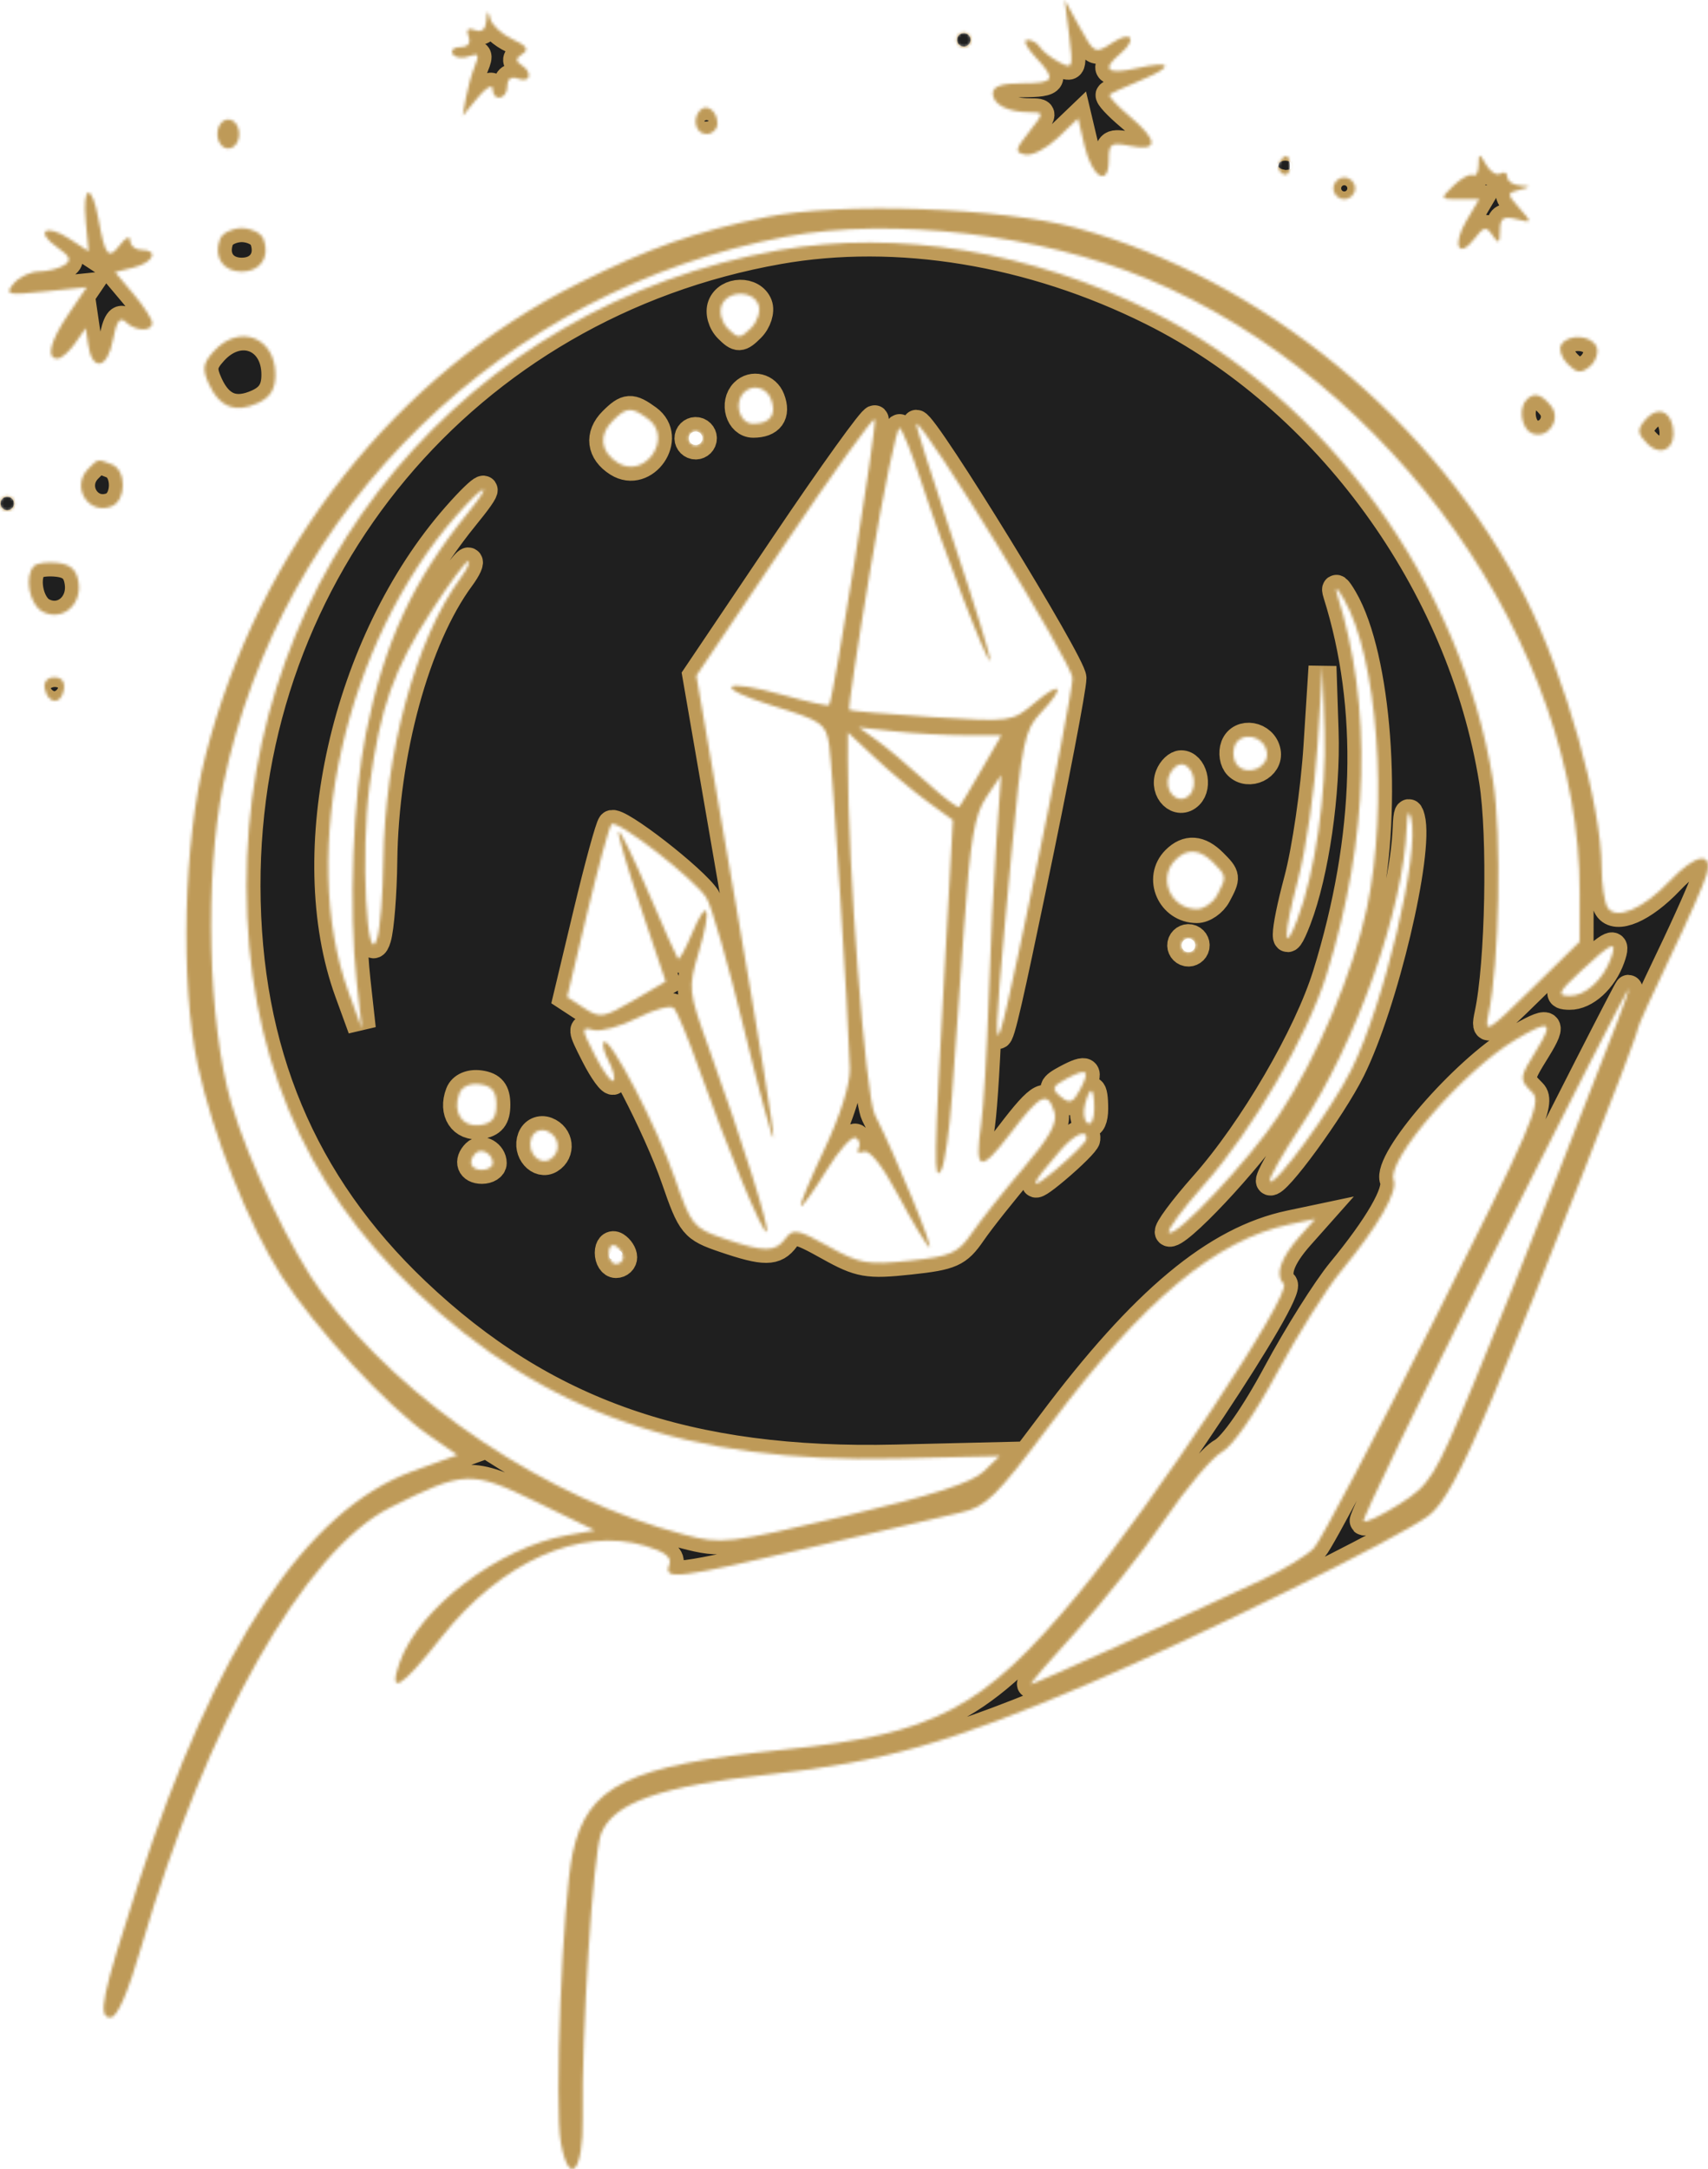 <svg width="612" height="777" viewBox="0 0 612 777" fill="none" xmlns="http://www.w3.org/2000/svg">
<mask id="path-1-inside-1_178_3" fill="white">
<path fill-rule="evenodd" clip-rule="evenodd" d="M383.082 12.518C384.595 24.468 384.429 24.909 379.431 22.236C376.551 20.695 373.477 18.274 372.599 16.855C371.722 15.435 369.699 14.273 368.107 14.273C366.513 14.273 367.751 16.976 370.857 20.277C378.662 28.584 378.039 29.842 366.116 29.842C358.97 29.842 355.729 30.969 355.729 33.457C355.729 37.459 361.198 40.222 369.112 40.222C374.162 40.222 374.152 40.389 368.652 47.359C363.626 53.732 363.493 54.591 367.422 55.382C369.842 55.873 375.076 53.156 379.052 49.349L386.281 42.428L388.581 52.154C391.3 63.634 397.274 67.221 397.274 57.37C397.274 51.378 398.033 50.883 405.064 52.289C415.193 54.313 415.071 50.333 404.737 41.645C400.273 37.889 397.061 34.407 397.596 33.901C398.134 33.395 403.135 31.093 408.71 28.784C421.007 23.687 420.119 21.551 406.939 24.523C396.794 26.809 394.615 24.899 401.169 19.462C407.598 14.13 405.557 10.756 398.643 15.287C392.341 19.413 392.12 19.309 386.857 9.747L381.495 0L383.082 12.518ZM174.271 7.414C174.079 10.497 172.614 11.714 170.207 10.79C167.691 9.825 166.923 10.593 167.889 13.107C168.792 15.464 167.717 16.867 165.006 16.867C162.628 16.867 161.371 17.983 162.215 19.348C163.059 20.713 165.669 21.095 168.013 20.197C171.41 18.894 171.854 19.574 170.192 23.552C169.047 26.298 167.585 31.464 166.946 35.032L165.783 41.52L171.119 35.032C174.05 31.464 176.478 30.006 176.509 31.789C176.595 36.626 181.76 35.715 181.76 30.862C181.76 28.221 183.188 27.24 185.654 28.187C190.141 29.907 190.972 25.838 186.675 23.184C184.655 21.936 184.808 20.786 187.189 19.317C189.661 17.789 188.718 16.377 183.691 14.088C179.906 12.365 176.304 9.075 175.689 6.776C174.798 3.441 174.512 3.571 174.271 7.414ZM342.747 14.273C342.747 15.7 343.915 16.867 345.343 16.867C346.771 16.867 347.94 15.7 347.94 14.273C347.94 12.845 346.771 11.678 345.343 11.678C343.915 11.678 342.747 12.845 342.747 14.273ZM250.929 39.428C247.827 42.529 249.255 48.007 253.165 48.007C255.307 48.007 257.06 46.326 257.06 44.268C257.06 39.932 253.355 37.007 250.929 39.428ZM77.897 48.007C77.897 50.89 79.629 53.197 81.792 53.197C83.955 53.197 85.687 50.89 85.687 48.007C85.687 45.124 83.955 42.817 81.792 42.817C79.629 42.817 77.897 45.124 77.897 48.007ZM458.405 58.208C457.582 59.537 458.099 61.356 459.55 62.254C461.002 63.149 462.188 62.062 462.188 59.838C462.188 55.279 460.631 54.609 458.405 58.208ZM529.777 59.189C529.736 61.771 528.824 63.38 527.752 62.765C526.679 62.15 523.556 63.832 520.806 66.504C515.888 71.284 515.919 71.362 522.901 71.362H529.993L525.438 79.067C520.235 87.869 522.603 93.007 528.378 85.445C531.686 81.114 532.545 80.966 534.804 84.337C536.946 87.54 537.416 87.239 537.45 82.635C537.481 78.135 538.634 77.326 543.331 78.501C549.049 79.931 549.072 79.848 544.435 74.593C539.844 69.395 539.844 69.185 544.435 67.999C548.732 66.888 548.75 66.746 544.629 66.473C542.132 66.307 540.085 64.934 540.085 63.424C540.085 61.914 538.99 61.353 537.647 62.181C536.307 63.009 534.007 61.618 532.535 59.091C529.987 54.718 529.852 54.723 529.777 59.189ZM477.768 67.47C477.768 69.611 479.521 71.362 481.663 71.362C483.805 71.362 485.558 69.611 485.558 67.47C485.558 65.329 483.805 63.577 481.663 63.577C479.521 63.577 477.768 65.329 477.768 67.47ZM30.738 79.402L31.753 90.036L24.883 85.539C16.387 79.975 12.321 82.866 20.544 88.622C25.213 91.889 25.74 93.267 22.985 95.01C21.053 96.233 16.989 97.25 13.949 97.273C10.911 97.294 6.821 99.253 4.861 101.625C1.592 105.585 2.521 105.813 16.192 104.412L31.086 102.884L24.631 112.379C17.942 122.216 16.387 128.452 20.625 128.452C21.972 128.452 24.797 125.995 26.9 122.992L30.728 117.532L31.592 123.439C33.02 133.188 38.486 132.259 40.423 121.939C41.688 115.205 42.996 113.295 44.986 115.283C48.405 118.7 54.528 118.952 54.528 115.677C54.528 114.359 51.537 109.727 47.881 105.385L41.233 97.489L47.881 95.823C55.05 94.024 57.015 89.527 50.633 89.527C48.491 89.527 46.702 88.069 46.655 86.284C46.606 84.353 45.128 84.942 43.01 87.737C38.865 93.199 37.673 91.775 35.277 78.499C32.911 65.394 29.466 66.079 30.738 79.402ZM274.283 77.829C248.743 83.125 232.865 88.728 207.45 101.41C142.144 133.995 92.778 196.431 73.641 270.642C65.742 301.271 64.468 351.904 70.845 381.508C76.243 406.565 89.104 438.896 100.967 457.24C113.078 475.966 138.867 503.883 153.265 513.855L163.906 521.225L147.947 527.002C109.842 540.789 77.006 590.088 49.574 674.698C36.409 715.297 34.872 722.706 39.611 722.706C42.02 722.706 45.814 714.007 50.646 697.404C73.818 617.808 109.222 555.347 139.859 540.008C166.419 526.711 168.748 526.62 192.133 537.991L213.16 548.218L203.303 549.962C178.677 554.322 149.97 576.143 143.156 595.678C138.955 607.719 143.826 604.745 158.157 586.518C179.384 559.527 207.858 546.768 231.245 553.769C238.357 555.899 240.837 557.877 239.795 560.591C237.648 566.183 242.389 565.594 290.55 554.306C314.26 548.748 338.325 543.158 344.024 541.886C353.325 539.81 356.685 536.515 376.691 509.823C409.668 465.827 435.646 444.177 462.188 438.572L471.276 436.652L465.821 442.791C458.792 450.704 456.741 456.724 459.974 459.955C463.269 463.248 413.407 538.383 386.029 571.376C352.206 612.135 335.037 621.2 281.203 626.73C224.792 632.522 210.405 639.562 205.178 663.926C201.569 680.737 198.583 754.909 200.997 767.765C203.991 783.722 209.06 777.886 208.779 758.805C208.338 728.902 212.474 664.487 215.315 657.042C219.61 645.782 236.342 639.871 276.046 635.584C316.051 631.266 340.882 624.202 389.97 603.183C430.648 585.763 500.984 551.029 511.869 542.984C517.212 539.037 523.418 527.593 534.62 501.031C550.568 463.209 586.824 371.214 586.824 368.564C586.824 367.737 592.001 356.287 598.329 343.123C604.657 329.956 610.577 316.558 611.486 313.345C613.903 304.808 607.51 305.882 598.345 315.554C588.807 325.615 579.021 329.816 576.043 325.124C574.877 323.284 573.903 316.893 573.88 310.919C573.797 288.182 560.858 242.271 546.592 214.087C514.686 151.062 452.366 99.79 385.59 81.631C358.7 74.321 300.757 72.341 274.283 77.829ZM78.837 85.635C76.383 92.024 79.912 97.312 86.627 97.312C93.339 97.312 96.867 92.024 94.416 85.635C93.593 83.494 90.088 81.742 86.627 81.742C83.163 81.742 79.657 83.494 78.837 85.635ZM281.727 84.755C180.601 103.699 100.599 181.554 80.005 281.061C73.187 313.997 74.508 366.408 82.885 395.256C88.862 415.845 104.59 448.705 115.407 463.206C144.909 502.749 196.261 536.995 245.222 549.77C258.659 553.278 260.646 553.048 302.889 543.059C334.227 535.653 348.282 531.141 352.429 527.155L358.217 521.594L321.034 522.476C246.715 524.243 194.997 506.249 149.071 462.648C108.339 423.98 88.473 376.487 88.34 317.466C88.086 203.992 167.201 109.441 278.959 89.66C321.462 82.137 369.53 90.033 412.854 111.655C475.602 142.974 523.548 208.946 534.968 279.681C538.115 299.185 537.214 345.29 533.332 363.299C531.771 370.536 532.859 369.901 548.825 354.217L565.997 337.349L566.023 319.724C566.16 231.606 499.132 136.512 411.057 99.868C372.703 83.909 319.453 77.686 281.727 84.755ZM258.54 109.452C257.595 111.914 258.602 115.534 260.859 117.792C264.45 121.378 265.275 121.352 269.1 117.532C271.437 115.197 272.642 111.442 271.777 109.192C269.695 103.769 260.654 103.945 258.54 109.452ZM76.588 125.868C72.678 130.186 72.387 132.179 74.867 137.618C78.642 145.898 84.277 148.091 92.344 144.419C96.87 142.356 98.669 139.458 98.669 134.216C98.669 120.711 85.7 115.807 76.588 125.868ZM559.406 123.511C558.438 125.076 559.479 128.187 561.717 130.424C564.997 133.699 566.544 133.868 569.66 131.283C571.79 129.519 572.893 126.407 572.111 124.37C570.434 120.003 561.93 119.429 559.406 123.511ZM266.582 140.563C262.778 144.365 264.966 151.807 269.889 151.807C276.007 151.807 278.391 148.498 276.264 142.958C274.639 138.721 269.656 137.488 266.582 140.563ZM547.01 143.158C543.936 146.228 545.17 153.805 548.984 155.269C554.746 157.477 559.671 150.144 555.665 145.32C552.146 141.085 549.698 140.472 547.01 143.158ZM219.464 150.824C214.404 155.881 215.164 161.891 221.357 165.789C231.06 171.895 241.431 156.795 232.18 150.032C226.153 145.631 224.564 145.73 219.464 150.824ZM589.384 150.554C586.533 153.987 586.678 155.367 590.274 158.962C595.33 164.017 600.842 160.381 599.401 152.946C598.186 146.687 593.52 145.571 589.384 150.554ZM280.852 195.507L249.506 242.061L263.746 324.444C271.577 369.755 277.609 407.206 277.15 407.666C276.69 408.125 271.845 390.157 266.384 367.734C260.921 345.313 254.972 324.587 253.16 321.675C248.99 314.973 221.069 293.307 219.116 295.258C218.314 296.06 214.409 310.312 210.439 326.93L203.22 357.144L209.325 361.14C215.001 364.856 216.247 364.661 226.984 358.374L238.536 351.606L229.64 325.212C224.748 310.696 221.168 298.398 221.679 297.884C222.193 297.373 226.997 307.208 232.356 319.745C237.715 332.281 242.475 342.957 242.937 343.468C243.397 343.979 245.609 340.004 247.855 334.637C253.609 320.868 255.219 324.784 250.428 340.904C246.484 354.175 246.552 354.819 254.082 375.729C266.278 409.607 275.864 440.088 274.693 441.258C273.46 442.49 260.583 411.46 250.42 382.761C246.632 372.057 242.623 362.329 241.517 361.143C240.408 359.957 234.542 361.514 228.482 364.604C222.422 367.695 215.31 369.659 212.677 368.972C208.148 367.788 208.174 368.279 213.181 378.088C216.091 383.789 219.072 387.858 219.802 387.129C220.531 386.397 219.771 383.265 218.111 380.166C216.452 377.068 215.665 373.959 216.367 373.261C218.504 371.126 235.485 403.75 241.893 422.307C247.655 438.987 248.465 439.973 259.451 443.715C273.969 448.659 277.825 448.638 281.509 443.601C284.124 440.03 285.882 440.36 296.847 446.487C308.041 452.738 310.843 453.234 325.957 451.614C340.906 450.016 343.281 448.952 348.332 441.595C351.44 437.067 359.712 426.651 366.715 418.445C376.118 407.432 379.018 402.167 377.8 398.334C375.346 390.601 372.869 391.831 361.886 406.223C351.126 420.324 349.121 419.642 351.562 402.709C352.424 396.733 353.639 376.554 354.26 357.87C354.883 339.184 356.14 313.493 357.054 300.78L358.715 277.664L353.452 285.499C349.16 291.887 347.68 300.503 345.429 332.208C343.912 353.591 341.947 381.01 341.064 393.141C340.179 405.273 338.48 416.951 337.286 419.091C334.495 424.097 334.624 415.92 338.418 348.015L341.448 293.805L332.36 287.188C327.362 283.55 318.892 276.471 313.535 271.457L303.798 262.338L303.79 272.596C303.759 309.871 310.087 392.667 313.475 399.336C320.847 413.842 334.845 447.872 332.96 446.71C331.914 446.064 326.967 437.832 321.971 428.42C316.277 417.695 311.624 411.781 309.505 412.575C307.646 413.273 306.789 412.767 307.599 411.457C308.412 410.144 307.991 408.4 306.667 407.583C305.34 406.763 300.659 411.937 296.263 419.081C291.864 426.222 287.702 432.066 287.009 432.066C286.318 432.066 290.036 423.015 295.271 411.955C301.059 399.722 304.683 388.286 304.523 382.761C303.954 363.304 298.275 274.628 297.102 266.867C295.943 259.216 294.596 258.272 277.108 252.89C254.925 246.062 258.218 242.684 280.868 249.034C289.452 251.442 296.746 253.03 297.078 252.563C298.683 250.305 314.501 151.26 313.429 150.188C312.751 149.508 298.091 169.902 280.852 195.507ZM312.032 202.908C307.345 230.783 303.866 253.912 304.302 254.309C304.738 254.704 318.017 255.856 333.809 256.865C362.374 258.695 362.566 258.669 370.81 251.735C380.558 243.537 381.846 245.938 372.812 255.464C367.11 261.477 366.149 266.08 362.501 304.912C354.483 390.274 354.699 390.653 369.912 317.887C377.818 280.065 384.289 246.314 384.289 242.886C384.292 237.88 331.433 151.807 328.356 151.807C327.91 151.807 333.869 170.701 341.604 193.791C349.337 216.882 355.262 236.181 354.766 236.674C353.725 237.717 338.252 197.45 329.896 171.947C326.744 162.327 323.353 153.956 322.361 153.343C321.366 152.728 316.719 175.032 312.032 202.908ZM246.674 156.997C246.674 158.424 247.842 159.592 249.27 159.592C250.698 159.592 251.867 158.424 251.867 156.997C251.867 155.57 250.698 154.402 249.27 154.402C247.842 154.402 246.674 155.57 246.674 156.997ZM31.678 167.896C25.285 174.285 31.579 184.616 39.917 181.416C45.333 179.34 45.416 168.423 40.034 166.357C34.804 164.351 35.319 164.258 31.678 167.896ZM163.417 184.831C123.695 230.044 106.685 305.451 124.918 355.486L129.659 368.489L127.795 351.622C124.939 325.749 126.442 285.724 131.142 262.548C137.756 229.919 148.009 207.815 167.759 183.596C177.226 171.986 173.861 172.943 163.417 184.831ZM0 180.352C0 181.779 1.168 182.947 2.597 182.947C4.025 182.947 5.193 181.779 5.193 180.352C5.193 178.925 4.025 177.757 2.597 177.757C1.168 177.757 0 178.925 0 180.352ZM12.238 202.723C8.608 206.349 10.467 216.542 15.221 219.085C22.053 222.739 29.315 216.936 28.16 208.752C27.516 204.192 25.41 202.194 20.676 201.641C17.052 201.218 13.253 201.706 12.238 202.723ZM154.753 218.628C141.019 239.876 136.325 253.121 132.383 281.746C129.176 305.031 131.412 348.65 135.167 336.052C136.231 332.483 137.215 320.059 137.358 308.441C137.833 269.75 149.056 228.692 165.1 206.951C167.471 203.741 168.66 201.112 167.743 201.112C166.827 201.112 160.982 208.993 154.753 218.628ZM479.077 212.789C491.854 253.264 490.569 299.986 475.33 349.146C468.558 370.996 448.871 404.738 431.396 424.45C423.741 433.084 418.081 440.749 418.815 441.486C421.121 443.791 447.45 415.783 458.216 399.577C471.918 378.947 484.846 348.5 489.803 325.197C497.574 288.662 493.56 235.298 481.481 214.546C479.121 210.493 478.121 209.761 479.077 212.789ZM472.058 267.284C471.061 282.984 467.914 304.556 465.063 315.222C459.797 334.928 459.704 342.908 464.899 329.276C471.214 312.702 475.356 284.014 474.629 261.848L473.873 238.739L472.058 267.284ZM16.039 246.662C17.213 252.298 21.822 252.643 22.876 247.173C23.421 244.332 22.149 242.632 19.474 242.632C16.979 242.632 15.548 244.311 16.039 246.662ZM314.184 265.216C317.755 267.78 325.666 274.428 331.763 279.989C337.862 285.55 343.242 289.638 343.718 289.072C344.193 288.506 347.786 282.499 351.702 275.718L358.819 263.392H345.953C338.875 263.392 327.372 262.753 320.39 261.972L307.693 260.555L314.184 265.216ZM442.361 267.266C441.463 269.609 441.972 272.77 443.493 274.291C447.45 278.246 454.944 274.631 453.911 269.269C452.76 263.296 444.441 261.853 442.361 267.266ZM418.919 277.838C416.754 283.474 422.248 288.776 426.182 284.845C429.506 281.523 427.446 273.772 423.24 273.772C421.721 273.772 419.779 275.601 418.919 277.838ZM504.035 296.309C502.97 325.516 485.898 373.736 466.063 403.553C459.327 413.681 454.365 422.519 455.04 423.192C456.905 425.055 477.267 397.174 484.161 383.319C495.941 359.643 508.799 305.542 505.613 293.053C504.796 289.848 504.227 291.018 504.035 296.309ZM421.163 308.026C414.64 314.544 419.496 325.672 428.862 325.672C431.38 325.672 434.652 323.414 436.132 320.653C439.609 314.16 439.567 313.815 434.74 308.988C429.861 304.112 425.395 303.796 421.163 308.026ZM423.24 338.647C423.24 340.074 424.408 341.242 425.837 341.242C427.265 341.242 428.433 340.074 428.433 338.647C428.433 337.219 427.265 336.052 425.837 336.052C424.408 336.052 423.24 337.219 423.24 338.647ZM566.661 347.659C558.235 355.488 557.677 356.679 562.403 356.742C568.079 356.814 574.503 350.952 577.26 343.188C579.577 336.661 577.601 337.494 566.661 347.659ZM535.118 448.975C508.859 501.093 487.926 544.287 488.601 544.962C489.273 545.636 495.064 542.867 501.467 538.809C512.367 531.901 514.032 529.218 527.609 496.671C535.586 477.551 549.389 443.225 558.282 420.389C567.173 397.553 576.632 373.323 579.301 366.543C581.968 359.762 583.861 354.217 583.508 354.217C583.155 354.217 561.38 396.858 535.118 448.975ZM542.682 372.649C524.397 383.592 496.66 415.64 499.369 422.696C500.96 426.843 493.796 439.242 480.463 455.421C475.169 461.844 464.842 478.268 457.509 491.917C449.626 506.597 441.605 518.111 437.874 520.107C434.403 521.965 425.086 532.983 417.167 544.596C409.25 556.208 395.013 574.173 385.53 584.522C376.05 594.871 368.795 603.336 369.413 603.336C370.501 603.336 422.63 579.792 452.059 566.01C460.054 562.265 468.524 557.07 470.879 554.47C473.237 551.867 492.68 514.992 514.089 472.522C548.561 404.139 552.57 394.867 549.145 391.444C544.222 386.524 544.237 386.356 550.685 375.931C556.95 365.798 555.275 365.113 542.682 372.649ZM382.165 386.402C376.941 389.197 376.66 390.043 380.041 392.846C383.243 395.503 384.455 395.088 386.917 390.492C390.741 383.353 389.64 382.406 382.165 386.402ZM164.594 391.662C162.007 398.396 165.63 403.96 172.012 403.054C176.302 402.445 177.865 400.493 177.865 395.736C177.865 390.98 176.302 389.028 172.012 388.419C168.499 387.92 165.531 389.218 164.594 391.662ZM388.734 395.734C387.986 398.586 388.436 401.575 389.729 402.374C391.022 403.174 392.081 400.838 392.081 397.187C392.081 389.236 390.601 388.592 388.734 395.734ZM190.403 407.632C188.544 412.477 193.158 417.781 197.113 415.339C201.236 412.793 200.561 406.91 195.942 405.141C193.628 404.253 191.299 405.302 190.403 407.632ZM380.077 411.955C368.707 424.922 367.99 427.689 378.229 419.091C384.177 414.096 389.145 409.132 389.264 408.063C389.695 404.264 385.125 406.199 380.077 411.955ZM170.436 413.107C167.512 416.029 168.657 419.091 172.672 419.091C174.814 419.091 176.566 417.994 176.566 416.65C176.566 413.377 172.511 411.034 170.436 413.107ZM218.111 448.781C218.111 451.005 219.28 452.826 220.708 452.826C222.136 452.826 223.305 451.729 223.305 450.384C223.305 449.04 222.136 447.221 220.708 446.339C219.28 445.457 218.111 446.557 218.111 448.781Z"/>
</mask>
<path fill-rule="evenodd" clip-rule="evenodd" d="M383.082 12.518C384.595 24.468 384.429 24.909 379.431 22.236C376.551 20.695 373.477 18.274 372.599 16.855C371.722 15.435 369.699 14.273 368.107 14.273C366.513 14.273 367.751 16.976 370.857 20.277C378.662 28.584 378.039 29.842 366.116 29.842C358.97 29.842 355.729 30.969 355.729 33.457C355.729 37.459 361.198 40.222 369.112 40.222C374.162 40.222 374.152 40.389 368.652 47.359C363.626 53.732 363.493 54.591 367.422 55.382C369.842 55.873 375.076 53.156 379.052 49.349L386.281 42.428L388.581 52.154C391.3 63.634 397.274 67.221 397.274 57.37C397.274 51.378 398.033 50.883 405.064 52.289C415.193 54.313 415.071 50.333 404.737 41.645C400.273 37.889 397.061 34.407 397.596 33.901C398.134 33.395 403.135 31.093 408.71 28.784C421.007 23.687 420.119 21.551 406.939 24.523C396.794 26.809 394.615 24.899 401.169 19.462C407.598 14.13 405.557 10.756 398.643 15.287C392.341 19.413 392.12 19.309 386.857 9.747L381.495 0L383.082 12.518ZM174.271 7.414C174.079 10.497 172.614 11.714 170.207 10.79C167.691 9.825 166.923 10.593 167.889 13.107C168.792 15.464 167.717 16.867 165.006 16.867C162.628 16.867 161.371 17.983 162.215 19.348C163.059 20.713 165.669 21.095 168.013 20.197C171.41 18.894 171.854 19.574 170.192 23.552C169.047 26.298 167.585 31.464 166.946 35.032L165.783 41.52L171.119 35.032C174.05 31.464 176.478 30.006 176.509 31.789C176.595 36.626 181.76 35.715 181.76 30.862C181.76 28.221 183.188 27.24 185.654 28.187C190.141 29.907 190.972 25.838 186.675 23.184C184.655 21.936 184.808 20.786 187.189 19.317C189.661 17.789 188.718 16.377 183.691 14.088C179.906 12.365 176.304 9.075 175.689 6.776C174.798 3.441 174.512 3.571 174.271 7.414ZM342.747 14.273C342.747 15.7 343.915 16.867 345.343 16.867C346.771 16.867 347.94 15.7 347.94 14.273C347.94 12.845 346.771 11.678 345.343 11.678C343.915 11.678 342.747 12.845 342.747 14.273ZM250.929 39.428C247.827 42.529 249.255 48.007 253.165 48.007C255.307 48.007 257.06 46.326 257.06 44.268C257.06 39.932 253.355 37.007 250.929 39.428ZM77.897 48.007C77.897 50.89 79.629 53.197 81.792 53.197C83.955 53.197 85.687 50.89 85.687 48.007C85.687 45.124 83.955 42.817 81.792 42.817C79.629 42.817 77.897 45.124 77.897 48.007ZM458.405 58.208C457.582 59.537 458.099 61.356 459.55 62.254C461.002 63.149 462.188 62.062 462.188 59.838C462.188 55.279 460.631 54.609 458.405 58.208ZM529.777 59.189C529.736 61.771 528.824 63.38 527.752 62.765C526.679 62.15 523.556 63.832 520.806 66.504C515.888 71.284 515.919 71.362 522.901 71.362H529.993L525.438 79.067C520.235 87.869 522.603 93.007 528.378 85.445C531.686 81.114 532.545 80.966 534.804 84.337C536.946 87.54 537.416 87.239 537.45 82.635C537.481 78.135 538.634 77.326 543.331 78.501C549.049 79.931 549.072 79.848 544.435 74.593C539.844 69.395 539.844 69.185 544.435 67.999C548.732 66.888 548.75 66.746 544.629 66.473C542.132 66.307 540.085 64.934 540.085 63.424C540.085 61.914 538.99 61.353 537.647 62.181C536.307 63.009 534.007 61.618 532.535 59.091C529.987 54.718 529.852 54.723 529.777 59.189ZM477.768 67.47C477.768 69.611 479.521 71.362 481.663 71.362C483.805 71.362 485.558 69.611 485.558 67.47C485.558 65.329 483.805 63.577 481.663 63.577C479.521 63.577 477.768 65.329 477.768 67.47ZM30.738 79.402L31.753 90.036L24.883 85.539C16.387 79.975 12.321 82.866 20.544 88.622C25.213 91.889 25.74 93.267 22.985 95.01C21.053 96.233 16.989 97.25 13.949 97.273C10.911 97.294 6.821 99.253 4.861 101.625C1.592 105.585 2.521 105.813 16.192 104.412L31.086 102.884L24.631 112.379C17.942 122.216 16.387 128.452 20.625 128.452C21.972 128.452 24.797 125.995 26.9 122.992L30.728 117.532L31.592 123.439C33.02 133.188 38.486 132.259 40.423 121.939C41.688 115.205 42.996 113.295 44.986 115.283C48.405 118.7 54.528 118.952 54.528 115.677C54.528 114.359 51.537 109.727 47.881 105.385L41.233 97.489L47.881 95.823C55.05 94.024 57.015 89.527 50.633 89.527C48.491 89.527 46.702 88.069 46.655 86.284C46.606 84.353 45.128 84.942 43.01 87.737C38.865 93.199 37.673 91.775 35.277 78.499C32.911 65.394 29.466 66.079 30.738 79.402ZM274.283 77.829C248.743 83.125 232.865 88.728 207.45 101.41C142.144 133.995 92.778 196.431 73.641 270.642C65.742 301.271 64.468 351.904 70.845 381.508C76.243 406.565 89.104 438.896 100.967 457.24C113.078 475.966 138.867 503.883 153.265 513.855L163.906 521.225L147.947 527.002C109.842 540.789 77.006 590.088 49.574 674.698C36.409 715.297 34.872 722.706 39.611 722.706C42.02 722.706 45.814 714.007 50.646 697.404C73.818 617.808 109.222 555.347 139.859 540.008C166.419 526.711 168.748 526.62 192.133 537.991L213.16 548.218L203.303 549.962C178.677 554.322 149.97 576.143 143.156 595.678C138.955 607.719 143.826 604.745 158.157 586.518C179.384 559.527 207.858 546.768 231.245 553.769C238.357 555.899 240.837 557.877 239.795 560.591C237.648 566.183 242.389 565.594 290.55 554.306C314.26 548.748 338.325 543.158 344.024 541.886C353.325 539.81 356.685 536.515 376.691 509.823C409.668 465.827 435.646 444.177 462.188 438.572L471.276 436.652L465.821 442.791C458.792 450.704 456.741 456.724 459.974 459.955C463.269 463.248 413.407 538.383 386.029 571.376C352.206 612.135 335.037 621.2 281.203 626.73C224.792 632.522 210.405 639.562 205.178 663.926C201.569 680.737 198.583 754.909 200.997 767.765C203.991 783.722 209.06 777.886 208.779 758.805C208.338 728.902 212.474 664.487 215.315 657.042C219.61 645.782 236.342 639.871 276.046 635.584C316.051 631.266 340.882 624.202 389.97 603.183C430.648 585.763 500.984 551.029 511.869 542.984C517.212 539.037 523.418 527.593 534.62 501.031C550.568 463.209 586.824 371.214 586.824 368.564C586.824 367.737 592.001 356.287 598.329 343.123C604.657 329.956 610.577 316.558 611.486 313.345C613.903 304.808 607.51 305.882 598.345 315.554C588.807 325.615 579.021 329.816 576.043 325.124C574.877 323.284 573.903 316.893 573.88 310.919C573.797 288.182 560.858 242.271 546.592 214.087C514.686 151.062 452.366 99.79 385.59 81.631C358.7 74.321 300.757 72.341 274.283 77.829ZM78.837 85.635C76.383 92.024 79.912 97.312 86.627 97.312C93.339 97.312 96.867 92.024 94.416 85.635C93.593 83.494 90.088 81.742 86.627 81.742C83.163 81.742 79.657 83.494 78.837 85.635ZM281.727 84.755C180.601 103.699 100.599 181.554 80.005 281.061C73.187 313.997 74.508 366.408 82.885 395.256C88.862 415.845 104.59 448.705 115.407 463.206C144.909 502.749 196.261 536.995 245.222 549.77C258.659 553.278 260.646 553.048 302.889 543.059C334.227 535.653 348.282 531.141 352.429 527.155L358.217 521.594L321.034 522.476C246.715 524.243 194.997 506.249 149.071 462.648C108.339 423.98 88.473 376.487 88.34 317.466C88.086 203.992 167.201 109.441 278.959 89.66C321.462 82.137 369.53 90.033 412.854 111.655C475.602 142.974 523.548 208.946 534.968 279.681C538.115 299.185 537.214 345.29 533.332 363.299C531.771 370.536 532.859 369.901 548.825 354.217L565.997 337.349L566.023 319.724C566.16 231.606 499.132 136.512 411.057 99.868C372.703 83.909 319.453 77.686 281.727 84.755ZM258.54 109.452C257.595 111.914 258.602 115.534 260.859 117.792C264.45 121.378 265.275 121.352 269.1 117.532C271.437 115.197 272.642 111.442 271.777 109.192C269.695 103.769 260.654 103.945 258.54 109.452ZM76.588 125.868C72.678 130.186 72.387 132.179 74.867 137.618C78.642 145.898 84.277 148.091 92.344 144.419C96.87 142.356 98.669 139.458 98.669 134.216C98.669 120.711 85.7 115.807 76.588 125.868ZM559.406 123.511C558.438 125.076 559.479 128.187 561.717 130.424C564.997 133.699 566.544 133.868 569.66 131.283C571.79 129.519 572.893 126.407 572.111 124.37C570.434 120.003 561.93 119.429 559.406 123.511ZM266.582 140.563C262.778 144.365 264.966 151.807 269.889 151.807C276.007 151.807 278.391 148.498 276.264 142.958C274.639 138.721 269.656 137.488 266.582 140.563ZM547.01 143.158C543.936 146.228 545.17 153.805 548.984 155.269C554.746 157.477 559.671 150.144 555.665 145.32C552.146 141.085 549.698 140.472 547.01 143.158ZM219.464 150.824C214.404 155.881 215.164 161.891 221.357 165.789C231.06 171.895 241.431 156.795 232.18 150.032C226.153 145.631 224.564 145.73 219.464 150.824ZM589.384 150.554C586.533 153.987 586.678 155.367 590.274 158.962C595.33 164.017 600.842 160.381 599.401 152.946C598.186 146.687 593.52 145.571 589.384 150.554ZM280.852 195.507L249.506 242.061L263.746 324.444C271.577 369.755 277.609 407.206 277.15 407.666C276.69 408.125 271.845 390.157 266.384 367.734C260.921 345.313 254.972 324.587 253.16 321.675C248.99 314.973 221.069 293.307 219.116 295.258C218.314 296.06 214.409 310.312 210.439 326.93L203.22 357.144L209.325 361.14C215.001 364.856 216.247 364.661 226.984 358.374L238.536 351.606L229.64 325.212C224.748 310.696 221.168 298.398 221.679 297.884C222.193 297.373 226.997 307.208 232.356 319.745C237.715 332.281 242.475 342.957 242.937 343.468C243.397 343.979 245.609 340.004 247.855 334.637C253.609 320.868 255.219 324.784 250.428 340.904C246.484 354.175 246.552 354.819 254.082 375.729C266.278 409.607 275.864 440.088 274.693 441.258C273.46 442.49 260.583 411.46 250.42 382.761C246.632 372.057 242.623 362.329 241.517 361.143C240.408 359.957 234.542 361.514 228.482 364.604C222.422 367.695 215.31 369.659 212.677 368.972C208.148 367.788 208.174 368.279 213.181 378.088C216.091 383.789 219.072 387.858 219.802 387.129C220.531 386.397 219.771 383.265 218.111 380.166C216.452 377.068 215.665 373.959 216.367 373.261C218.504 371.126 235.485 403.75 241.893 422.307C247.655 438.987 248.465 439.973 259.451 443.715C273.969 448.659 277.825 448.638 281.509 443.601C284.124 440.03 285.882 440.36 296.847 446.487C308.041 452.738 310.843 453.234 325.957 451.614C340.906 450.016 343.281 448.952 348.332 441.595C351.44 437.067 359.712 426.651 366.715 418.445C376.118 407.432 379.018 402.167 377.8 398.334C375.346 390.601 372.869 391.831 361.886 406.223C351.126 420.324 349.121 419.642 351.562 402.709C352.424 396.733 353.639 376.554 354.26 357.87C354.883 339.184 356.14 313.493 357.054 300.78L358.715 277.664L353.452 285.499C349.16 291.887 347.68 300.503 345.429 332.208C343.912 353.591 341.947 381.01 341.064 393.141C340.179 405.273 338.48 416.951 337.286 419.091C334.495 424.097 334.624 415.92 338.418 348.015L341.448 293.805L332.36 287.188C327.362 283.55 318.892 276.471 313.535 271.457L303.798 262.338L303.79 272.596C303.759 309.871 310.087 392.667 313.475 399.336C320.847 413.842 334.845 447.872 332.96 446.71C331.914 446.064 326.967 437.832 321.971 428.42C316.277 417.695 311.624 411.781 309.505 412.575C307.646 413.273 306.789 412.767 307.599 411.457C308.412 410.144 307.991 408.4 306.667 407.583C305.34 406.763 300.659 411.937 296.263 419.081C291.864 426.222 287.702 432.066 287.009 432.066C286.318 432.066 290.036 423.015 295.271 411.955C301.059 399.722 304.683 388.286 304.523 382.761C303.954 363.304 298.275 274.628 297.102 266.867C295.943 259.216 294.596 258.272 277.108 252.89C254.925 246.062 258.218 242.684 280.868 249.034C289.452 251.442 296.746 253.03 297.078 252.563C298.683 250.305 314.501 151.26 313.429 150.188C312.751 149.508 298.091 169.902 280.852 195.507ZM312.032 202.908C307.345 230.783 303.866 253.912 304.302 254.309C304.738 254.704 318.017 255.856 333.809 256.865C362.374 258.695 362.566 258.669 370.81 251.735C380.558 243.537 381.846 245.938 372.812 255.464C367.11 261.477 366.149 266.08 362.501 304.912C354.483 390.274 354.699 390.653 369.912 317.887C377.818 280.065 384.289 246.314 384.289 242.886C384.292 237.88 331.433 151.807 328.356 151.807C327.91 151.807 333.869 170.701 341.604 193.791C349.337 216.882 355.262 236.181 354.766 236.674C353.725 237.717 338.252 197.45 329.896 171.947C326.744 162.327 323.353 153.956 322.361 153.343C321.366 152.728 316.719 175.032 312.032 202.908ZM246.674 156.997C246.674 158.424 247.842 159.592 249.27 159.592C250.698 159.592 251.867 158.424 251.867 156.997C251.867 155.57 250.698 154.402 249.27 154.402C247.842 154.402 246.674 155.57 246.674 156.997ZM31.678 167.896C25.285 174.285 31.579 184.616 39.917 181.416C45.333 179.34 45.416 168.423 40.034 166.357C34.804 164.351 35.319 164.258 31.678 167.896ZM163.417 184.831C123.695 230.044 106.685 305.451 124.918 355.486L129.659 368.489L127.795 351.622C124.939 325.749 126.442 285.724 131.142 262.548C137.756 229.919 148.009 207.815 167.759 183.596C177.226 171.986 173.861 172.943 163.417 184.831ZM0 180.352C0 181.779 1.168 182.947 2.597 182.947C4.025 182.947 5.193 181.779 5.193 180.352C5.193 178.925 4.025 177.757 2.597 177.757C1.168 177.757 0 178.925 0 180.352ZM12.238 202.723C8.608 206.349 10.467 216.542 15.221 219.085C22.053 222.739 29.315 216.936 28.16 208.752C27.516 204.192 25.41 202.194 20.676 201.641C17.052 201.218 13.253 201.706 12.238 202.723ZM154.753 218.628C141.019 239.876 136.325 253.121 132.383 281.746C129.176 305.031 131.412 348.65 135.167 336.052C136.231 332.483 137.215 320.059 137.358 308.441C137.833 269.75 149.056 228.692 165.1 206.951C167.471 203.741 168.66 201.112 167.743 201.112C166.827 201.112 160.982 208.993 154.753 218.628ZM479.077 212.789C491.854 253.264 490.569 299.986 475.33 349.146C468.558 370.996 448.871 404.738 431.396 424.45C423.741 433.084 418.081 440.749 418.815 441.486C421.121 443.791 447.45 415.783 458.216 399.577C471.918 378.947 484.846 348.5 489.803 325.197C497.574 288.662 493.56 235.298 481.481 214.546C479.121 210.493 478.121 209.761 479.077 212.789ZM472.058 267.284C471.061 282.984 467.914 304.556 465.063 315.222C459.797 334.928 459.704 342.908 464.899 329.276C471.214 312.702 475.356 284.014 474.629 261.848L473.873 238.739L472.058 267.284ZM16.039 246.662C17.213 252.298 21.822 252.643 22.876 247.173C23.421 244.332 22.149 242.632 19.474 242.632C16.979 242.632 15.548 244.311 16.039 246.662ZM314.184 265.216C317.755 267.78 325.666 274.428 331.763 279.989C337.862 285.55 343.242 289.638 343.718 289.072C344.193 288.506 347.786 282.499 351.702 275.718L358.819 263.392H345.953C338.875 263.392 327.372 262.753 320.39 261.972L307.693 260.555L314.184 265.216ZM442.361 267.266C441.463 269.609 441.972 272.77 443.493 274.291C447.45 278.246 454.944 274.631 453.911 269.269C452.76 263.296 444.441 261.853 442.361 267.266ZM418.919 277.838C416.754 283.474 422.248 288.776 426.182 284.845C429.506 281.523 427.446 273.772 423.24 273.772C421.721 273.772 419.779 275.601 418.919 277.838ZM504.035 296.309C502.97 325.516 485.898 373.736 466.063 403.553C459.327 413.681 454.365 422.519 455.04 423.192C456.905 425.055 477.267 397.174 484.161 383.319C495.941 359.643 508.799 305.542 505.613 293.053C504.796 289.848 504.227 291.018 504.035 296.309ZM421.163 308.026C414.64 314.544 419.496 325.672 428.862 325.672C431.38 325.672 434.652 323.414 436.132 320.653C439.609 314.16 439.567 313.815 434.74 308.988C429.861 304.112 425.395 303.796 421.163 308.026ZM423.24 338.647C423.24 340.074 424.408 341.242 425.837 341.242C427.265 341.242 428.433 340.074 428.433 338.647C428.433 337.219 427.265 336.052 425.837 336.052C424.408 336.052 423.24 337.219 423.24 338.647ZM566.661 347.659C558.235 355.488 557.677 356.679 562.403 356.742C568.079 356.814 574.503 350.952 577.26 343.188C579.577 336.661 577.601 337.494 566.661 347.659ZM535.118 448.975C508.859 501.093 487.926 544.287 488.601 544.962C489.273 545.636 495.064 542.867 501.467 538.809C512.367 531.901 514.032 529.218 527.609 496.671C535.586 477.551 549.389 443.225 558.282 420.389C567.173 397.553 576.632 373.323 579.301 366.543C581.968 359.762 583.861 354.217 583.508 354.217C583.155 354.217 561.38 396.858 535.118 448.975ZM542.682 372.649C524.397 383.592 496.66 415.64 499.369 422.696C500.96 426.843 493.796 439.242 480.463 455.421C475.169 461.844 464.842 478.268 457.509 491.917C449.626 506.597 441.605 518.111 437.874 520.107C434.403 521.965 425.086 532.983 417.167 544.596C409.25 556.208 395.013 574.173 385.53 584.522C376.05 594.871 368.795 603.336 369.413 603.336C370.501 603.336 422.63 579.792 452.059 566.01C460.054 562.265 468.524 557.07 470.879 554.47C473.237 551.867 492.68 514.992 514.089 472.522C548.561 404.139 552.57 394.867 549.145 391.444C544.222 386.524 544.237 386.356 550.685 375.931C556.95 365.798 555.275 365.113 542.682 372.649ZM382.165 386.402C376.941 389.197 376.66 390.043 380.041 392.846C383.243 395.503 384.455 395.088 386.917 390.492C390.741 383.353 389.64 382.406 382.165 386.402ZM164.594 391.662C162.007 398.396 165.63 403.96 172.012 403.054C176.302 402.445 177.865 400.493 177.865 395.736C177.865 390.98 176.302 389.028 172.012 388.419C168.499 387.92 165.531 389.218 164.594 391.662ZM388.734 395.734C387.986 398.586 388.436 401.575 389.729 402.374C391.022 403.174 392.081 400.838 392.081 397.187C392.081 389.236 390.601 388.592 388.734 395.734ZM190.403 407.632C188.544 412.477 193.158 417.781 197.113 415.339C201.236 412.793 200.561 406.91 195.942 405.141C193.628 404.253 191.299 405.302 190.403 407.632ZM380.077 411.955C368.707 424.922 367.99 427.689 378.229 419.091C384.177 414.096 389.145 409.132 389.264 408.063C389.695 404.264 385.125 406.199 380.077 411.955ZM170.436 413.107C167.512 416.029 168.657 419.091 172.672 419.091C174.814 419.091 176.566 417.994 176.566 416.65C176.566 413.377 172.511 411.034 170.436 413.107ZM218.111 448.781C218.111 451.005 219.28 452.826 220.708 452.826C222.136 452.826 223.305 451.729 223.305 450.384C223.305 449.04 222.136 447.221 220.708 446.339C219.28 445.457 218.111 446.557 218.111 448.781Z" fill="#1F1F1F" stroke="#BE9A58" stroke-width="10" mask="url(#path-1-inside-1_178_3)"/>
</svg>
